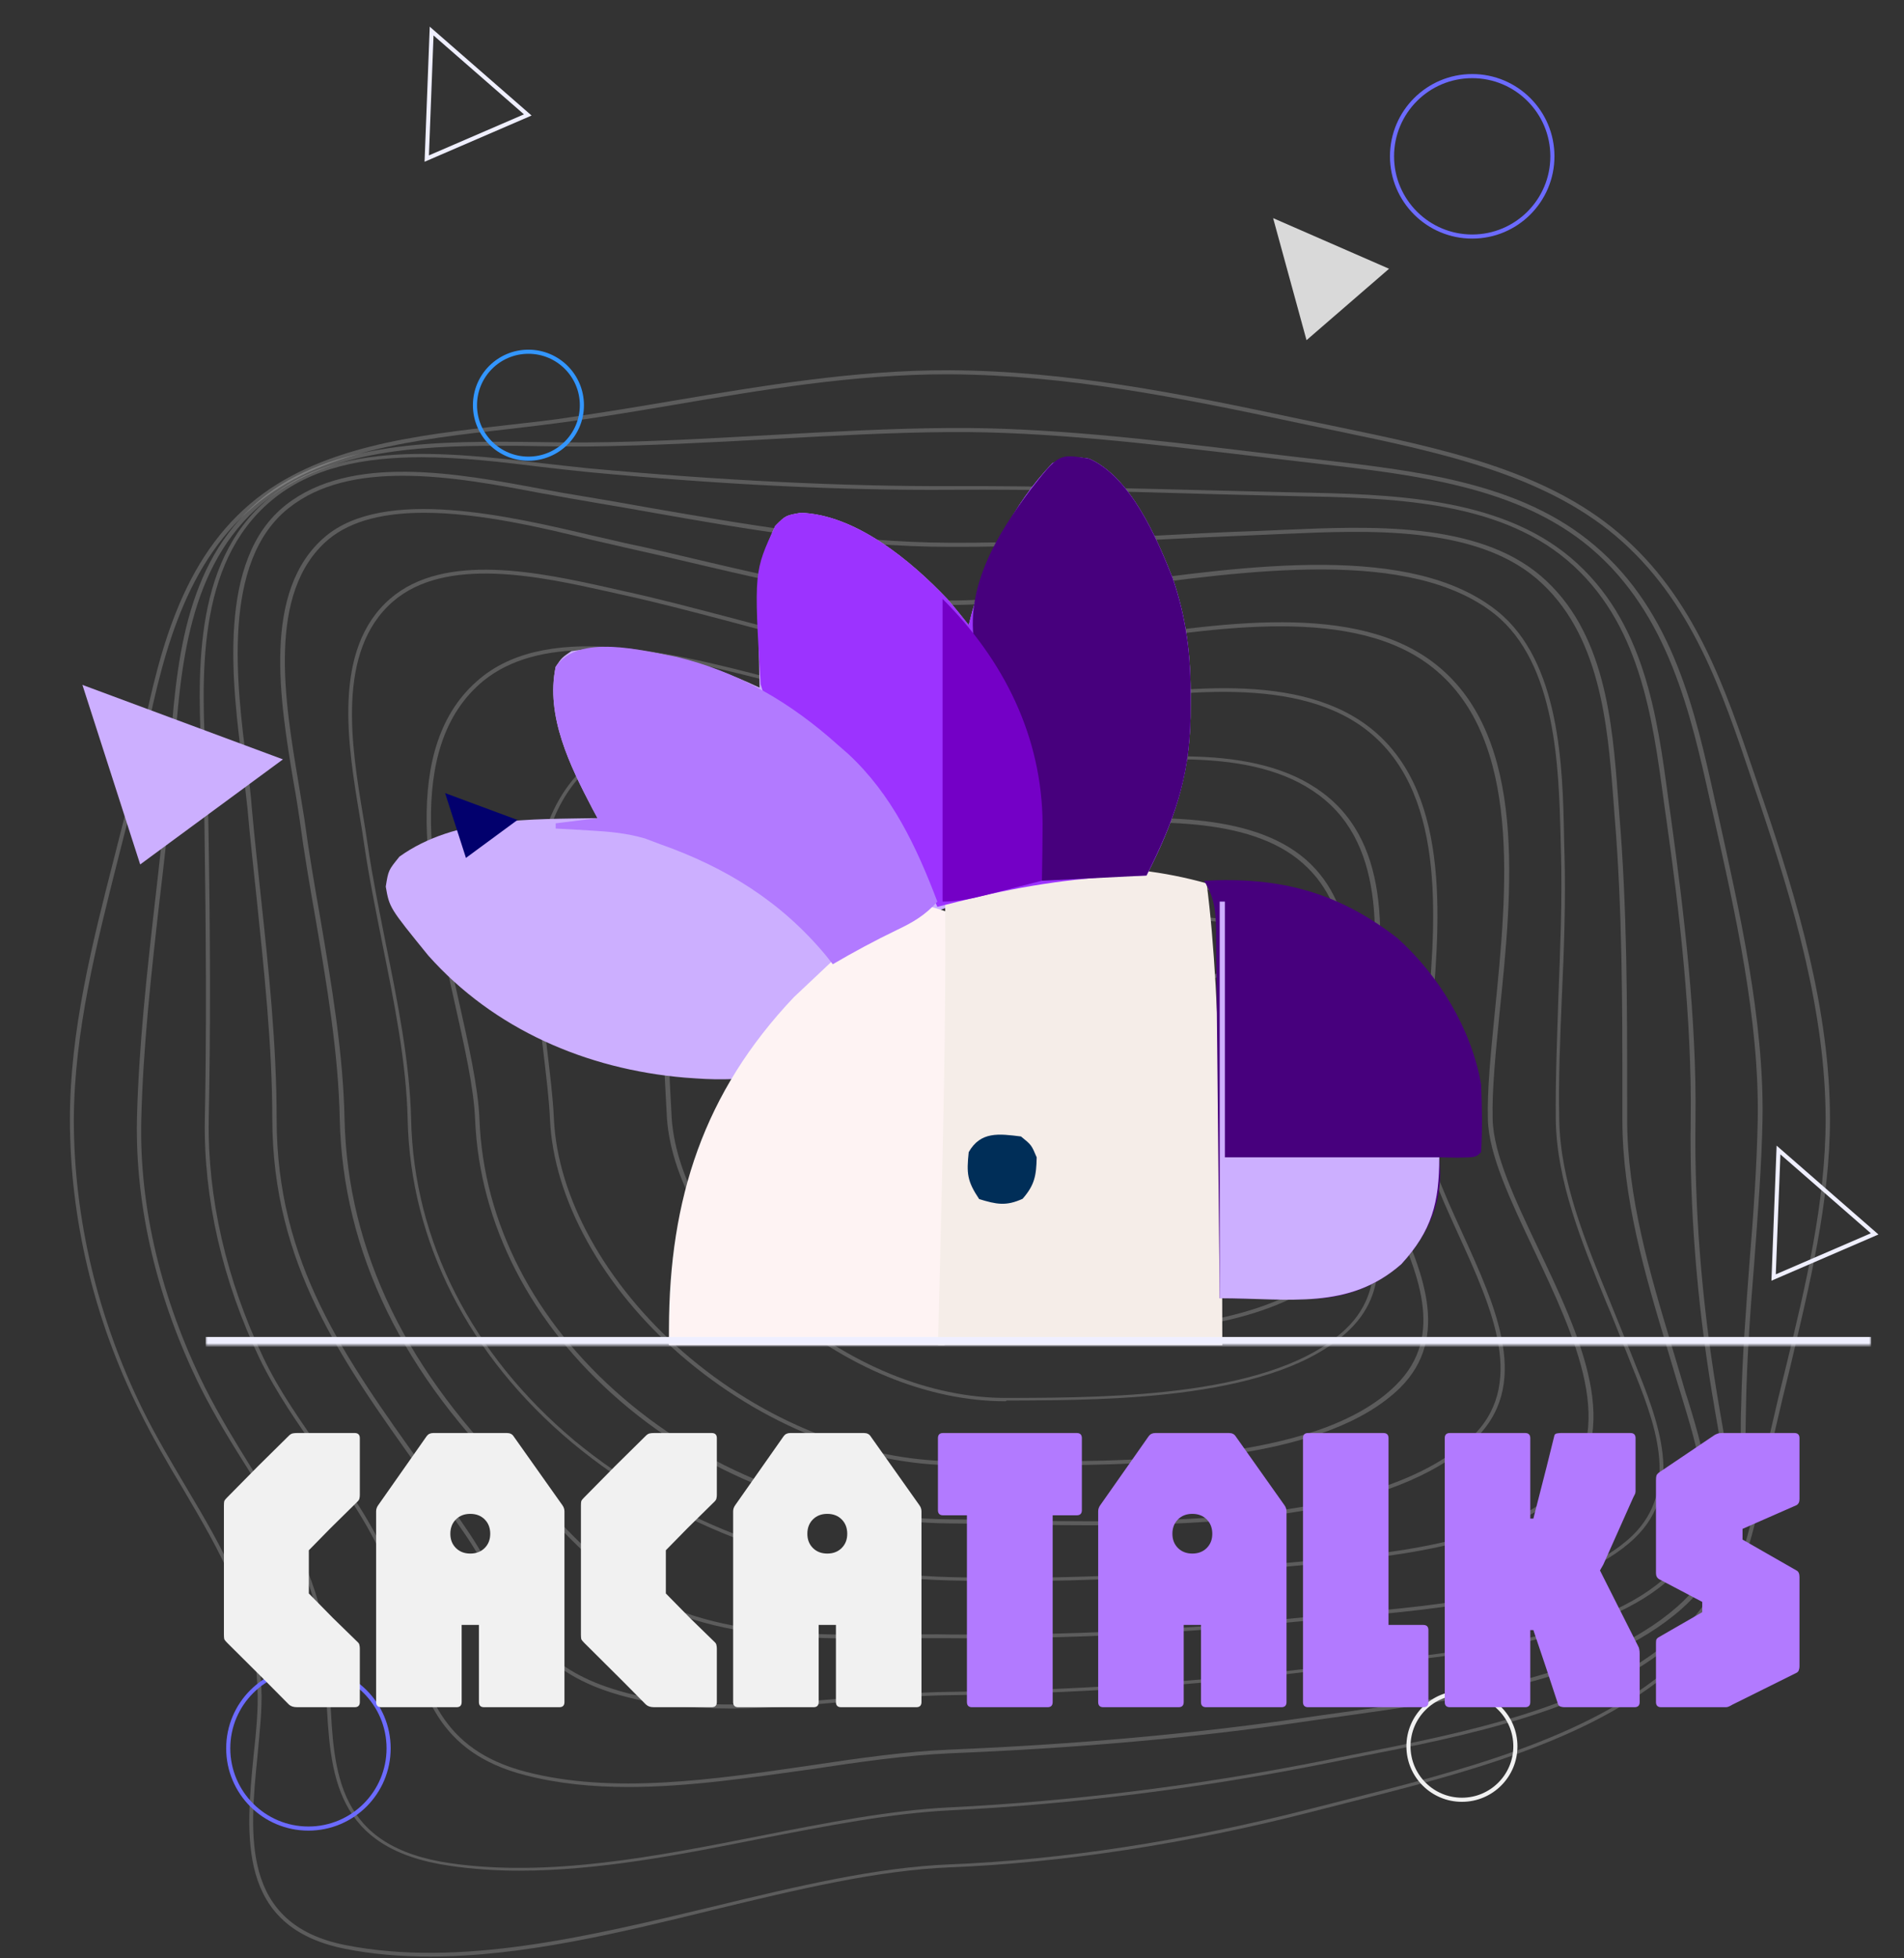 <svg width="463" height="476" viewBox="0 0 463 476" fill="none" xmlns="http://www.w3.org/2000/svg">
<rect x="0" y="0" width="463" height="476" fill="#333333" stroke="none"/>
<path d="M104.632 475.615C97.541 475.615 90.556 475.075 83.888 473.725C57.535 468.505 59.758 446.278 61.663 426.749C62.298 420.99 62.827 415.5 62.615 410.641C61.98 391.473 53.407 377.074 44.411 361.776C40.813 355.836 37.215 349.627 33.934 342.967C22.821 320.65 17 296.172 17 272.054C17 250.726 22.398 229.398 27.689 208.79C28.642 205.011 29.595 201.321 30.547 197.541C31.711 192.862 32.664 188.002 33.722 182.783C38.061 161.635 42.93 137.607 60.922 122.398C77.326 108.54 100.822 105.84 123.471 103.32C128.974 102.69 134.16 102.15 139.24 101.34C147.284 100.171 155.433 98.821 163.371 97.471C185.385 93.781 208.245 89.912 231 90.001C259.364 90.181 286.352 95.491 316.198 101.88C319.161 102.51 322.23 103.14 325.3 103.77C349.959 108.9 375.466 114.119 393.564 129.508C412.191 145.256 419.599 167.484 426.902 188.992C427.537 190.792 428.066 192.592 428.701 194.302C437.168 219.139 445 245.777 445 271.964C445 292.122 440.026 312.46 435.369 332.168C434.099 337.298 432.829 342.517 431.665 347.647C430.924 350.797 430.289 353.946 429.654 357.006C426.161 374.284 422.563 392.193 406.899 405.691C386.473 423.42 354.934 431.339 327.099 438.358C324.241 439.078 321.384 439.798 318.632 440.518C288.786 448.167 258.411 452.847 231 453.927C213.431 454.647 194.169 459.236 173.743 464.186C150.671 469.855 126.963 475.615 104.632 475.615ZM230.047 90.991C207.716 90.991 185.279 94.771 163.583 98.461C155.645 99.811 147.496 101.16 139.346 102.33C134.266 103.05 129.08 103.68 123.577 104.31C101.139 106.83 77.856 109.44 61.663 123.118C43.882 138.147 39.014 161.995 34.675 183.053C33.616 188.182 32.664 193.132 31.5 197.811C30.547 201.591 29.595 205.281 28.642 209.06C23.456 229.578 18.058 250.816 17.953 272.144C17.953 296.172 23.773 320.47 34.675 342.607C37.956 349.267 41.66 355.386 45.152 361.326C54.254 376.624 62.827 391.113 63.568 410.551C63.779 415.5 63.144 420.99 62.615 426.839C60.71 446.008 58.488 467.786 83.994 472.825C111.723 478.315 143.05 470.755 173.425 463.466C193.852 458.516 213.114 453.927 230.894 453.207C258.306 452.127 288.469 447.447 318.315 439.798C321.066 439.078 323.924 438.358 326.781 437.638C354.51 430.619 385.944 422.7 406.158 405.241C421.504 391.923 424.997 375.004 428.595 357.006C429.23 353.946 429.865 350.707 430.606 347.647C431.771 342.517 433.041 337.208 434.311 332.168C439.073 312.55 443.942 292.212 443.942 272.144C443.942 246.137 436.11 219.589 427.749 194.752C427.114 192.952 426.585 191.242 425.95 189.442C418.753 168.024 411.344 145.886 392.929 130.318C374.937 115.109 349.642 109.89 325.088 104.76C322.019 104.13 318.95 103.5 315.986 102.87C286.14 96.481 259.258 91.171 231 90.991C230.682 90.991 230.365 90.991 230.047 90.991Z" fill="white" fill-opacity="0.2"/>
<path d="M126.328 454.737C120.613 454.737 115.004 454.377 109.5 453.567C81.136 449.517 80.29 431.339 79.337 412.081C79.126 407.491 78.914 402.722 78.279 398.222C76.056 382.384 68.436 370.055 60.287 357.096C56.371 350.887 52.349 344.407 48.857 337.478C38.167 315.97 32.875 293.382 33.299 272.054C33.722 254.596 35.733 236.328 37.744 218.689C38.696 210.68 39.543 202.401 40.39 194.302C40.707 190.972 40.919 187.552 41.236 183.863C42.824 161.995 44.623 137.157 63.039 121.679C80.607 106.92 107.172 107.19 130.668 107.46C134.795 107.55 138.711 107.55 142.627 107.55C157.444 107.46 172.79 106.56 187.501 105.75C202.001 104.94 216.924 104.13 231 104.04C254.496 103.86 279.79 106.83 304.344 109.8C308.154 110.25 311.964 110.7 315.774 111.15C317.362 111.33 318.844 111.509 320.431 111.689C344.668 114.479 369.751 117.269 387.743 132.567C406.899 148.766 412.297 173.154 417.059 194.752L417.8 197.991C422.986 221.389 429.019 248.026 428.595 272.144C428.384 283.483 427.431 295.362 426.585 306.971C425.632 318.49 424.785 330.369 424.574 341.888C424.574 344.047 424.468 346.207 424.468 348.367C424.362 366.905 424.256 384.363 407.957 398.492C388.06 415.77 356.839 421.89 329.216 427.289C326.993 427.739 324.771 428.189 322.548 428.639C292.385 434.669 260.74 438.628 231.106 440.068C216.501 440.788 201.048 443.848 184.75 446.997C165.382 450.867 145.485 454.737 126.328 454.737ZM121.248 108.36C100.504 108.36 78.702 109.8 63.779 122.398C45.681 137.697 43.882 162.265 42.295 184.043C42.083 187.642 41.766 191.152 41.448 194.482C40.707 202.581 39.755 210.86 38.802 218.869C36.791 236.508 34.78 254.686 34.357 272.144C33.828 293.382 39.225 315.88 49.809 337.208C53.302 344.137 57.218 350.527 61.133 356.826C69.283 369.875 77.009 382.294 79.231 398.312C79.867 402.902 80.078 407.581 80.29 412.261C81.136 431.159 81.983 448.977 109.606 452.937C133.525 456.357 159.349 451.317 184.432 446.368C200.837 443.128 216.289 440.068 230.894 439.348C260.528 437.908 292.067 433.949 322.23 427.919C324.453 427.469 326.57 427.019 328.898 426.569C356.31 421.17 387.425 415.051 407.111 397.952C423.092 384.093 423.198 366.725 423.304 348.457C423.304 346.297 423.304 344.137 423.409 341.888C423.621 330.369 424.574 318.4 425.42 306.971C426.373 295.452 427.22 283.483 427.431 272.144C427.855 248.026 421.928 221.569 416.636 198.171L415.895 194.932C411.133 173.514 405.735 149.306 386.896 133.287C369.116 118.259 344.244 115.469 320.22 112.679C318.632 112.499 317.044 112.319 315.563 112.139C311.753 111.689 307.943 111.24 304.133 110.79C279.684 107.91 254.39 104.85 231 105.03C216.924 105.12 202.001 105.93 187.607 106.74C172.79 107.55 157.55 108.36 142.627 108.54C138.711 108.54 134.795 108.54 130.668 108.45C127.493 108.36 124.423 108.36 121.248 108.36Z" fill="white" fill-opacity="0.2"/>
<path d="M152.787 434.399C144.109 434.399 135.642 433.589 127.704 431.519C106.325 426.029 102.621 411.361 98.599 395.972C97.647 392.463 96.8 388.773 95.636 385.173C91.932 373.744 84.735 363.575 77.856 353.766C72.564 346.297 67.166 338.558 63.144 330.279C54.042 311.29 49.492 291.222 49.809 272.234C50.232 251.536 50.127 228.408 49.703 199.341C49.597 195.561 49.386 191.422 49.174 187.102C48.01 164.694 46.528 136.887 65.261 121.229C82.301 106.92 108.548 109.89 131.726 112.589C135.748 113.039 139.558 113.489 143.156 113.849C175.542 116.819 205.176 118.259 231.106 118.169C252.167 118.079 274.604 118.709 296.407 119.249C300.111 119.339 303.709 119.429 307.308 119.519C309.848 119.609 312.388 119.609 314.928 119.699C338 120.149 364.247 120.689 381.922 135.537C399.914 150.746 402.983 173.964 405.735 194.572C405.947 196.101 406.158 197.631 406.37 199.071C409.439 221.389 412.614 247.577 412.297 272.144C411.979 293.202 413.778 315.97 417.377 337.928C417.694 339.818 418.012 341.708 418.329 343.597C421.293 360.246 424.362 377.524 408.804 391.203C389.119 408.481 354.722 413.251 326.993 417.12C323.501 417.57 320.114 418.11 316.833 418.56C290.691 422.43 261.904 424.95 231 426.209C220.522 426.659 209.198 428.279 197.238 430.079C182.421 432.149 167.287 434.399 152.787 434.399ZM102.515 111.15C88.757 111.15 75.739 113.489 65.896 121.769C47.587 137.157 48.962 164.784 50.127 187.012C50.338 191.332 50.55 195.471 50.656 199.251C51.185 228.228 51.185 251.446 50.762 272.144C50.444 291.042 54.995 311.02 63.991 329.919C67.907 338.198 73.41 345.847 78.596 353.316C85.582 363.215 92.778 373.384 96.483 384.903C97.647 388.503 98.599 392.193 99.552 395.792C103.468 411.001 107.066 425.31 127.916 430.709C149.083 436.198 173.425 432.599 196.921 429.179C208.88 427.379 220.311 425.759 230.894 425.31C261.692 424.05 290.48 421.44 316.515 417.66C319.796 417.21 323.183 416.67 326.676 416.22C354.193 412.441 388.378 407.671 407.852 390.573C423.092 377.164 420.234 360.966 417.165 343.687C416.848 341.798 416.53 339.908 416.213 338.018C412.614 316.06 410.815 293.202 411.133 272.144C411.45 247.667 408.381 221.479 405.206 199.161C404.994 197.631 404.782 196.191 404.571 194.662C401.819 174.234 398.75 151.106 381.075 136.167C363.718 121.499 337.788 121.049 314.822 120.599C312.282 120.509 309.636 120.509 307.096 120.419C303.498 120.329 299.793 120.239 296.195 120.149C274.393 119.519 251.955 118.889 231 119.069C204.964 119.249 175.33 117.809 142.945 114.749C139.24 114.389 135.536 113.939 131.514 113.489C122.095 112.319 112.146 111.15 102.515 111.15Z" fill="white" fill-opacity="0.2"/>
<path d="M177.87 415.321C167.075 415.321 156.597 414.241 147.072 410.911C131.197 405.331 125.588 395.072 119.767 384.273C117.65 380.314 115.427 376.264 112.57 372.215C108.971 366.995 105.373 361.956 101.986 357.186C82.83 330.369 66.32 307.241 66.214 272.054C66.214 254.146 64.203 235.878 62.404 218.329C61.663 211.22 60.816 203.841 60.181 196.551C59.864 193.582 59.44 190.072 59.017 186.292C56.477 166.314 52.561 136.077 69.495 122.758C85.37 110.25 111.194 115.019 131.832 118.889C135.113 119.519 138.182 120.059 141.04 120.509C146.543 121.409 152.152 122.398 157.656 123.388C181.575 127.528 206.34 131.848 230.894 131.938C246.981 132.028 263.28 131.128 279.049 130.318C287.94 129.868 297.147 129.328 306.249 129.058C308.26 128.968 310.271 128.878 312.494 128.788C333.237 127.888 359.167 126.808 374.619 139.947C390.389 153.355 392.082 175.763 393.458 193.762C393.564 195.201 393.67 196.641 393.775 197.991C395.68 220.849 395.68 244.247 395.68 266.745V272.054C395.68 290.952 401.184 309.491 406.582 327.399C407.428 330.279 408.275 333.068 409.122 335.948C409.545 337.478 409.968 338.918 410.497 340.448C415.048 355.296 419.705 370.685 406.687 383.194C390.6 398.672 355.992 402.272 330.697 404.972C326.887 405.421 323.183 405.781 319.902 406.141C290.48 409.741 260.634 411.721 230.894 412.081C223.38 412.171 215.442 412.801 206.975 413.521C197.344 414.421 187.501 415.321 177.87 415.321ZM97.964 115.649C87.487 115.649 77.75 117.539 70.235 123.478C53.725 136.527 57.535 166.404 60.075 186.202C60.604 189.892 61.028 193.492 61.239 196.461C61.874 203.661 62.721 211.04 63.462 218.239C65.367 235.878 67.272 254.146 67.272 272.054C67.272 306.971 83.782 329.919 102.833 356.556C106.325 361.416 109.924 366.455 113.416 371.675C116.274 375.814 118.497 379.864 120.613 383.824C126.646 394.982 131.832 404.612 147.39 410.011C165.064 416.22 186.337 414.421 206.869 412.711C215.336 411.991 223.38 411.361 230.894 411.271C260.528 410.911 290.374 408.931 319.69 405.421C322.971 405.061 326.676 404.612 330.486 404.252C355.569 401.552 389.965 397.952 405.735 382.744C418.435 370.595 413.778 355.476 409.333 340.808C408.91 339.278 408.381 337.748 407.957 336.308C407.111 333.428 406.264 330.549 405.417 327.759C400.02 309.851 394.516 291.222 394.516 272.234V266.925C394.516 244.337 394.516 221.029 392.611 198.171C392.505 196.821 392.4 195.381 392.294 193.942C390.918 176.123 389.119 153.895 373.667 140.667C358.532 127.798 332.92 128.878 312.388 129.778C310.271 129.868 308.154 129.958 306.143 130.048C297.042 130.408 287.834 130.858 278.944 131.308C263.174 132.118 246.77 133.017 230.788 132.927C206.129 132.927 181.257 128.608 157.338 124.378C151.941 123.388 146.226 122.488 140.722 121.499C137.864 121.049 134.795 120.419 131.514 119.879C121.142 117.899 109.183 115.649 97.964 115.649Z" fill="white" fill-opacity="0.2"/>
<path d="M209.833 398.312C194.592 398.312 179.246 397.592 165.805 392.733C151.941 387.783 142.627 378.154 133.631 368.885C131.197 366.365 128.657 363.755 126.011 361.236C97.964 334.328 83.359 304.361 82.618 272.054C82.301 255.946 79.443 239.207 76.691 223.099C75.316 215.27 73.94 207.26 72.881 199.341C72.458 196.641 72.035 193.582 71.4 190.252C68.119 170.544 63.568 143.636 79.02 130.498C93.413 118.259 124 125.458 144.215 130.228C147.072 130.858 149.718 131.488 152.046 132.028C158.185 133.287 164.429 134.817 170.568 136.257C190.571 140.937 211.209 145.796 230.894 145.976C241.16 146.066 254.813 144.176 269.207 142.197C303.921 137.337 343.292 131.938 364.036 148.496C379.382 160.735 380.017 186.382 380.334 203.391C380.334 204.831 380.44 206.18 380.44 207.53C380.758 219.049 380.334 230.838 379.805 242.267C379.382 252.166 378.958 262.425 379.17 272.144C379.382 286.993 385.52 301.841 391.447 316.24C392.823 319.66 394.305 323.259 395.681 326.679C396.316 328.209 396.951 329.829 397.586 331.449C403.089 345.037 409.968 362.046 397.48 373.924C382.451 388.233 350.277 391.113 326.781 393.183C323.183 393.543 319.69 393.813 316.621 394.083C287.305 397.052 258.517 398.492 230.894 398.222C226.978 398.222 223.062 398.222 218.829 398.222C215.971 398.312 212.902 398.312 209.833 398.312ZM103.15 124.648C93.943 124.648 85.582 126.358 79.867 131.128C64.732 143.906 69.283 170.634 72.564 190.162C73.093 193.402 73.622 196.551 74.046 199.251C75.104 207.17 76.48 215.18 77.856 223.009C80.607 239.207 83.465 255.946 83.782 272.054C84.523 304.091 99.023 333.968 126.858 360.696C129.503 363.215 132.044 365.825 134.478 368.345C143.791 377.974 152.576 386.973 166.229 391.923C182.21 397.682 200.943 397.502 218.935 397.322C223.168 397.322 227.084 397.232 231 397.322C258.517 397.592 287.305 396.242 316.621 393.183C319.796 392.823 323.183 392.553 326.781 392.283C350.065 390.213 382.028 387.423 396.845 373.385C408.91 361.866 402.137 345.127 396.739 331.808C396.104 330.189 395.469 328.569 394.834 327.039C393.458 323.619 392.082 320.02 390.6 316.6C384.674 302.111 378.535 287.173 378.323 272.234C378.218 262.515 378.641 252.256 378.958 242.357C379.382 230.928 379.911 219.139 379.594 207.71C379.594 206.36 379.488 205.011 379.488 203.571C379.064 186.742 378.429 161.275 363.506 149.306C343.186 133.107 304.027 138.507 269.524 143.276C255.131 145.256 241.372 147.146 231 147.056C211.209 146.876 190.465 142.017 170.462 137.337C164.429 135.897 158.079 134.457 152.046 133.107C149.718 132.567 147.072 131.938 144.215 131.308C132.149 128.338 116.697 124.648 103.15 124.648Z" fill="white" fill-opacity="0.2"/>
<path d="M244.653 384.363C239.996 384.363 235.445 384.273 231 384.183C196.603 383.374 164.006 371.405 139.134 350.707C113.946 329.649 99.764 301.751 99.129 272.054C98.811 258.195 95.848 243.617 92.99 229.488C91.403 221.479 89.709 213.2 88.545 205.191C88.228 203.121 87.91 200.871 87.487 198.531C84.629 181.343 80.607 157.855 94.895 145.526C108.125 134.097 131.303 139.137 148.236 142.916C149.506 143.186 150.671 143.456 151.835 143.726C160.09 145.526 168.557 147.776 176.812 149.936C194.804 154.705 213.537 159.655 231 159.925C240.737 160.105 253.225 158.125 266.455 156.055C296.301 151.376 330.062 146.066 349.43 161.725C371.444 179.453 367.74 216.349 364.671 246.047C363.718 255.766 362.766 265.035 362.977 272.144C363.189 280.603 368.481 291.762 374.09 303.551C384.144 324.609 395.469 348.547 379.593 362.945C365.094 376.084 337.047 378.604 316.515 380.494C314.187 380.674 311.964 380.944 309.848 381.124C287.305 383.284 265.397 384.363 244.653 384.363ZM231 383.374C255.66 384.004 282.119 382.924 309.742 380.224C311.859 380.044 314.081 379.774 316.409 379.594C336.73 377.794 364.565 375.274 378.747 362.316C394.093 348.367 382.874 324.699 373.032 303.911C367.422 292.032 362.025 280.783 361.813 272.144C361.601 264.945 362.554 255.676 363.506 245.957C366.47 216.529 370.174 179.813 348.584 162.445C329.639 147.146 296.089 152.366 266.561 157.045C253.331 159.115 240.843 161.095 230.894 160.915C213.325 160.645 194.592 155.695 176.495 150.836C168.239 148.676 159.772 146.426 151.517 144.626C150.353 144.356 149.083 144.086 147.919 143.816C131.303 140.127 108.442 135.087 95.53 146.246C81.666 158.305 85.476 181.523 88.333 198.531C88.757 200.871 89.074 203.121 89.392 205.191C90.556 213.2 92.249 221.479 93.837 229.488C96.694 243.617 99.658 258.195 99.975 272.144C100.61 301.571 114.686 329.199 139.664 350.167C164.535 370.685 196.921 382.474 231 383.374Z" fill="white" fill-opacity="0.2"/>
<path d="M264.973 370.775C257.036 370.775 249.415 370.595 242.536 370.505C238.408 370.415 234.598 370.325 231 370.325C201.154 370.055 172.684 359.436 150.776 340.538C129.08 321.819 116.591 297.522 115.533 272.144C115.216 264.315 112.887 254.146 110.453 243.257C104.315 215.72 96.588 181.523 116.803 164.874C134.16 150.566 165.699 159.025 193.534 166.494C207.716 170.274 221.157 173.874 230.894 173.874C231 173.874 231 173.874 231.106 173.874C239.361 173.874 249.415 172.434 260.105 170.904C286.564 167.124 316.515 162.895 334.084 177.653C353.134 193.672 350.171 225.169 347.843 250.456C347.102 258.375 346.361 265.845 346.467 271.964C346.573 279.973 350.912 289.513 355.569 299.682C363.93 318.04 372.608 337.028 358.215 350.257C338.952 368.075 298.947 370.775 264.973 370.775ZM143.05 158.035C133.102 158.035 124.212 160.105 117.544 165.504C97.753 181.793 105.373 215.72 111.511 243.077C113.946 253.966 116.274 264.225 116.591 272.054C117.544 297.252 129.927 321.279 151.517 339.818C173.319 358.536 201.578 369.065 231 369.335C234.598 369.335 238.408 369.425 242.536 369.515C278.944 370.235 333.978 371.225 357.474 349.717C371.444 336.938 362.871 318.13 354.616 300.042C349.959 289.782 345.514 280.153 345.408 271.964C345.303 265.755 346.043 258.285 346.784 250.366C349.113 225.259 352.076 194.032 333.343 178.283C316.198 163.884 286.458 168.024 260.316 171.714C249.521 173.244 239.361 174.683 231 174.683C221.051 174.683 207.61 171.084 193.322 167.214C176.6 162.895 158.502 158.035 143.05 158.035Z" fill="white" fill-opacity="0.2"/>
<path d="M252.802 356.196C249.204 356.196 245.711 356.196 242.324 356.196C238.938 356.196 235.657 356.196 232.799 356.196C232.693 356.196 232.693 356.196 232.588 356.196C209.621 356.196 185.173 346.387 165.488 329.379C146.437 312.82 134.584 291.402 133.737 272.054C133.525 267.195 132.784 261.255 132.044 254.956C128.974 230.298 125.27 199.701 144.215 184.763C159.772 172.524 184.009 178.103 205.388 183.143C215.548 185.482 225.179 187.732 232.905 187.822C239.784 187.912 248.145 187.012 257.036 186.022C280.637 183.503 307.308 180.533 323.183 193.942C339.27 207.53 336.095 232.548 333.555 252.706C332.708 259.815 331.861 266.565 331.967 271.964C332.179 278.354 335.46 285.823 339.058 293.832C345.62 308.411 353.029 324.879 340.434 337.388C322.865 354.576 283.283 356.196 252.802 356.196ZM234.175 355.206C236.715 355.206 239.467 355.206 242.324 355.206C273.334 355.386 320.325 355.746 339.482 336.668C351.653 324.609 344.668 309.041 337.894 294.012C334.296 286.003 330.909 278.444 330.697 271.874C330.591 266.475 331.438 259.725 332.285 252.526C334.825 232.548 337.894 207.71 322.23 194.482C306.673 181.343 280.214 184.223 256.93 186.742C248.04 187.732 239.679 188.632 232.693 188.542C224.862 188.452 215.125 186.202 204.964 183.773C183.903 178.913 159.984 173.334 144.85 185.212C126.328 199.791 130.033 230.208 132.996 254.686C133.737 260.985 134.478 266.925 134.689 271.874C135.536 291.042 147.284 312.19 166.123 328.659C185.596 345.577 209.727 355.206 232.482 355.206C232.588 355.206 232.588 355.206 232.693 355.206C233.223 355.206 233.752 355.206 234.175 355.206Z" fill="white" fill-opacity="0.2"/>
<path d="M244.441 340.628C225.602 340.628 205.282 332.258 188.56 317.59C172.579 303.461 162.63 285.823 162.101 270.344C161.995 268.545 161.889 266.475 161.783 264.405C160.831 245.417 159.349 216.799 176.6 203.301C189.83 192.952 209.304 195.741 226.449 198.171C233.011 199.071 239.255 199.971 244.759 200.061C249.31 200.151 254.707 199.881 260.528 199.521C279.896 198.441 304.027 197.181 317.574 208.97C330.909 220.669 329.321 240.737 328.051 256.846C327.628 261.795 327.311 266.385 327.416 270.254C327.522 274.844 329.216 280.153 330.909 285.823C334.719 298.422 339.164 312.64 328.157 323.259C310.694 340.178 270.477 340.358 246.346 340.448H244.759C244.653 340.628 244.547 340.628 244.441 340.628ZM202.742 196.821C193.322 196.821 184.432 198.531 177.447 204.021C160.513 217.249 161.995 245.597 162.948 264.405C163.053 266.565 163.159 268.545 163.265 270.434C163.794 285.733 173.637 303.101 189.512 317.05C206.023 331.629 226.237 339.908 244.864 339.818H246.452C270.371 339.728 310.271 339.548 327.416 322.899C338 312.64 333.767 298.602 329.956 286.273C328.157 280.513 326.57 275.114 326.358 270.434C326.252 266.565 326.57 261.885 326.993 256.936C328.263 241.007 329.851 221.209 316.727 209.78C303.603 198.261 279.684 199.521 260.528 200.601C254.813 200.871 249.31 201.231 244.759 201.141C239.255 201.051 233.011 200.151 226.343 199.161C218.723 197.991 210.574 196.821 202.742 196.821Z" fill="white" fill-opacity="0.2"/>
<path d="M265.714 324.249C265.291 324.249 264.762 324.249 264.338 324.249C248.357 324.159 231.741 317.68 218.723 306.611C205.811 295.542 198.297 281.503 198.085 268.005C197.873 250.636 198.826 231.108 212.585 219.679C223.909 210.32 240.737 210.95 255.554 211.49C258.623 211.58 261.481 211.67 264.232 211.76C286.67 211.85 302.862 216.529 313.869 225.979C324.665 235.248 330.062 249.016 330.486 268.095C330.591 270.794 330.803 273.584 331.121 276.644C332.179 287.803 333.343 300.491 323.289 309.581C309.001 322.179 281.695 324.249 265.714 324.249ZM264.444 323.349C280.002 323.439 308.154 321.729 322.654 308.771C332.391 300.041 331.226 287.533 330.274 276.554C329.956 273.584 329.745 270.704 329.639 268.005C328.898 230.478 308.154 212.84 264.444 212.57C261.692 212.57 258.729 212.48 255.66 212.3C241.054 211.76 224.438 211.22 213.431 220.219C199.884 231.378 199.038 250.726 199.249 267.915C199.461 281.143 206.869 295.002 219.57 305.891C232.376 316.87 248.675 323.259 264.444 323.349Z" fill="white" fill-opacity="0.2"/>
<path d="M286.987 307.421C274.287 307.421 262.01 303.011 252.485 295.002C242.959 286.903 237.456 276.014 237.456 265.125C237.456 251.536 241.795 240.917 250.368 233.628C258.941 226.339 271.323 222.739 287.305 222.739C317.785 222.829 336.942 239.027 337.047 265.035C337.153 277.724 332.708 288.433 324.03 295.812C315.351 303.281 302.651 307.331 287.199 307.331C287.199 307.421 287.093 307.421 286.987 307.421ZM286.987 223.639C271.429 223.639 259.364 227.238 251.109 234.258C242.748 241.367 238.514 251.716 238.514 265.125C238.514 275.834 243.912 286.543 253.225 294.372C262.539 302.291 274.604 306.611 287.199 306.521C302.333 306.431 314.716 302.561 323.289 295.182C331.65 287.983 336.095 277.544 335.989 265.035C335.777 239.567 317.15 223.639 287.305 223.549C287.199 223.639 287.093 223.639 286.987 223.639Z" fill="white" fill-opacity="0.2"/>
<path d="M309.107 290.772H309.001C300.534 290.772 291.961 287.443 285.4 281.773C279.049 276.284 275.557 269.174 275.663 262.425C275.98 247.307 291.221 234.258 309.001 234.078C316.939 233.988 324.876 236.958 331.438 242.537C338.318 248.296 342.339 255.766 342.339 262.515C342.339 269.264 338.318 276.734 331.544 282.403C325.088 287.713 317.15 290.772 309.107 290.772ZM309.001 289.872H309.107C316.833 289.872 324.559 286.993 330.803 281.683C337.259 276.194 341.281 268.814 341.281 262.425C341.281 256.036 337.259 248.656 330.697 243.167C324.347 237.767 316.621 234.888 309.001 234.978C291.75 235.158 276.933 247.756 276.721 262.425C276.615 268.994 280.002 275.834 286.14 281.143C292.491 286.633 300.852 289.782 309.001 289.872Z" fill="white" fill-opacity="0.2"/>
<path d="M325.088 274.754C320.431 274.754 316.198 273.314 313.023 270.524C309.848 267.825 308.154 264.045 308.154 260.265C308.26 253.516 315.563 245.867 325.088 245.867C328.792 245.867 333.132 247.666 336.624 250.636C340.011 253.606 342.022 257.206 342.022 260.355C341.916 267.285 333.237 274.754 325.088 274.754C325.194 274.754 325.194 274.754 325.088 274.754ZM325.3 246.857C316.304 246.857 309.53 254.056 309.318 260.355C309.213 263.955 310.906 267.375 313.869 269.984C316.833 272.504 320.855 273.854 325.194 273.944C332.814 273.944 340.963 266.925 341.069 260.445C341.069 257.566 339.164 254.146 335.989 251.356C332.814 248.476 328.792 246.857 325.3 246.857Z" fill="white" fill-opacity="0.2"/>
<g clip-path="url(#clip0_20_184)">
<mask id="path-14-inside-1_20_184" fill="white">
<path d="M50 91H455V327H50V91Z"/>
</mask>
<path d="M264.811 111.494C274.951 115.929 281.306 130.821 285.149 140.514C288.556 150.462 289.619 159.688 289.519 170.169C289.511 171.561 289.504 172.953 289.495 174.386C289.213 188.997 285.401 199.911 278.792 212.828C277.405 212.861 276.019 212.894 274.59 212.927C243.053 213.984 213.472 222.211 191.066 245.813C188.236 249.408 185.565 253.062 182.966 256.825C180.895 259.769 180.895 259.769 178.352 262.306C175.223 262.421 172.323 262.37 169.214 262.147C168.306 262.083 167.398 262.019 166.463 261.952C142.654 259.915 120.126 250.26 104.12 232.25C94.699 220.655 94.699 220.655 93.805 215.524C94.44 211.559 94.44 211.559 97.142 208.229C110.747 198.487 129.331 199.193 145.296 198.873C144.881 198.104 144.467 197.336 144.039 196.544C138.647 186.226 132.617 174.077 135.125 162.082C136.6 159.886 136.6 159.886 138.939 158.276C154.748 155.899 170.552 160.519 184.709 167.156C184.689 166.371 184.669 165.585 184.648 164.775C184.568 161.155 184.519 157.535 184.471 153.915C184.439 152.679 184.407 151.444 184.374 150.171C184.293 142.163 185.007 135.125 188.523 127.828C191.066 125.291 191.066 125.291 194.721 124.656C208.125 125.101 221.627 136.391 230.419 145.673C232.188 147.715 233.886 149.817 235.564 151.932C235.828 150.918 236.092 149.905 236.364 148.86C240.192 135.244 246.095 122.954 255.907 112.604C259.01 111.056 261.402 110.928 264.811 111.494Z" fill="#CCAFFF"/>
<path d="M230.479 221.709C230.059 279.484 229.64 337.258 229.208 396.784C209.069 396.784 188.93 396.784 168.181 396.784C163.095 391.709 163.095 391.709 162.467 387.935C162.47 386.463 162.474 384.992 162.478 383.476C162.47 381.802 162.462 380.129 162.454 378.404C162.471 376.577 162.49 374.75 162.509 372.922C162.512 371.035 162.513 369.147 162.513 367.26C162.517 363.298 162.538 359.336 162.572 355.374C162.615 350.341 162.625 345.309 162.623 340.276C162.624 336.372 162.638 332.467 162.656 328.563C162.664 326.711 162.669 324.858 162.671 323.006C162.739 291.46 171.095 265.564 193.052 242.399C218.989 217.887 218.989 217.887 230.479 221.709Z" fill="#FEF3F3"/>
<path d="M229.843 219.806C230.263 277.581 226.868 337.258 227.301 396.784C247.439 396.784 275.842 396.784 296.591 396.784C297.227 393.612 296.598 395.484 297.227 391.709C297.223 390.238 297.231 389.419 297.227 387.903C297.235 386.23 297.219 385.187 297.227 383.463C297.209 381.636 297.246 379.581 297.227 377.754C297.224 375.867 297.226 372.664 297.227 370.776C297.223 366.814 297.261 365.223 297.227 361.261C297.184 356.229 297.225 352.339 297.227 347.306C297.226 343.402 297.245 339.793 297.227 335.888C297.219 334.036 297.229 326.957 297.227 325.105C297.159 293.559 297.227 243.276 293.413 214.731C273.071 209.022 248.914 209.068 229.843 219.806Z" fill="#F5EDE8"/>
<path d="M264.811 111.494C274.951 115.929 281.306 130.821 285.149 140.514C288.556 150.462 289.619 159.688 289.519 170.169C289.511 171.561 289.503 172.953 289.495 174.386C289.213 188.997 285.401 199.911 278.792 212.828C277.405 212.861 276.019 212.894 274.59 212.927C260.226 213.415 246.935 215.649 233.022 219.171C231.327 219.595 229.631 220.018 227.936 220.44C227.412 219.228 226.887 218.016 226.347 216.768C217.874 197.656 207.534 182.253 188.851 172.067C185.98 169.694 185.98 169.694 184.957 166.314C183.351 138.943 183.351 138.943 188.523 127.828C191.066 125.291 191.066 125.291 194.721 124.656C208.124 125.101 221.627 136.391 230.419 145.673C232.188 147.715 233.886 149.817 235.564 151.932C235.828 150.918 236.092 149.905 236.364 148.86C240.192 135.244 246.095 122.954 255.907 112.604C259.01 111.056 261.402 110.928 264.811 111.494Z" fill="#9C33FF"/>
<path d="M292.777 214.097C311.073 213.125 325.219 216.739 339.818 228.052C349.929 237.145 357.793 250.107 360.161 263.575C360.404 269.083 360.504 274.562 360.161 280.067C358.889 281.336 358.889 281.336 354.36 281.415C352.918 281.389 351.476 281.363 349.99 281.336C350.108 283.22 350.108 283.22 350.228 285.142C350.175 293.906 346.628 300.895 340.772 307.294C334.369 312.913 326.515 315.762 318.071 315.714C316.821 315.709 315.571 315.705 314.284 315.701C312.982 315.69 311.68 315.68 310.338 315.669C309.021 315.663 307.704 315.657 306.348 315.652C303.095 315.637 299.843 315.616 296.591 315.59C296.581 314.393 296.571 313.196 296.56 311.963C296.462 300.688 296.35 289.413 296.226 278.138C296.162 272.342 296.103 266.545 296.055 260.749C296.008 255.155 295.949 249.561 295.882 243.968C295.858 241.833 295.839 239.699 295.824 237.564C295.803 234.575 295.766 231.587 295.725 228.598C295.722 227.715 295.72 226.832 295.717 225.922C295.638 221.354 295.266 217.988 292.777 214.097Z" fill="#47007D"/>
<path d="M164.287 159.624C179.477 163.232 192.254 170.749 203.78 181.112C204.586 181.813 205.392 182.515 206.223 183.238C216.868 193.084 222.867 205.815 227.936 219.171C224.989 222.466 222.067 224.187 218.083 226.07C212.749 228.645 207.618 231.403 202.508 234.395C201.695 233.358 201.695 233.358 200.864 232.299C189.973 219.191 176.547 210.853 160.552 205.216C159.341 204.76 158.13 204.304 156.882 203.834C152.376 202.519 148.231 202.15 143.548 201.886C141.964 201.791 140.381 201.696 138.75 201.599C137.554 201.536 136.357 201.474 135.125 201.41C135.125 200.992 135.125 200.573 135.125 200.142C138.481 199.723 141.838 199.304 145.296 198.873C144.881 198.104 144.466 197.336 144.039 196.544C138.647 186.226 132.617 174.077 135.125 162.082C140.594 153.942 156.107 158.14 164.287 159.624Z" fill="#B27AFF"/>
<path d="M264.811 111.494C274.951 115.929 281.306 130.821 285.149 140.514C288.556 150.462 289.619 159.688 289.519 170.169C289.511 171.561 289.503 172.953 289.495 174.386C289.207 189.32 285.527 199.387 278.792 212.828C266.205 213.456 266.205 213.456 253.364 214.097C253.233 210.643 253.102 207.189 252.967 203.63C252.121 187.637 248.852 167.728 236.836 155.738C234.978 142.23 242.608 129.647 250.503 119.185C257.442 110.271 257.442 110.271 264.811 111.494Z" fill="#47007D"/>
<path d="M296.591 219.171C297.011 219.171 297.43 219.171 297.863 219.171C297.863 239.686 297.863 260.2 297.863 281.336C315.064 281.336 332.266 281.336 349.99 281.336C349.99 292.312 348.222 299.154 340.772 307.294C327.941 318.554 313.594 315.59 296.591 315.59C296.591 283.772 296.591 251.954 296.591 219.171Z" fill="#CCAFFF"/>
<path d="M229.208 145.589C244.121 160.47 253.39 179.108 253.529 200.201C253.52 204.834 253.454 209.464 253.364 214.097C250.054 214.948 246.743 215.793 243.431 216.634C242.024 216.997 242.024 216.997 240.588 217.368C236.702 218.35 233.233 219.171 229.208 219.171C229.208 194.889 229.208 170.607 229.208 145.589Z" fill="#7400C6"/>
<path d="M248.278 276.261C250.821 278.323 250.821 278.323 252.093 281.336C252.002 285.751 251.602 288.053 248.676 291.406C244.639 293.256 242.304 292.76 238.107 291.485C235.167 287.084 235.024 285.241 235.564 280.067C238.458 274.971 242.929 275.594 248.278 276.261Z" fill="#002E58"/>
</g>
<path d="M455 327V325H50V327V329H455V327Z" fill="#EFEFFF" mask="url(#path-14-inside-1_20_184)"/>
<path d="M108.234 192.788L125.835 199.324L113.305 208.544L108.234 192.788Z" fill="#02006D"/>
<path d="M20.041 166.488L68.802 184.593L34.09 210.136L20.041 166.488Z" fill="#CCAFFF"/>
<path d="M309.587 53.024L337.78 65.331L317.71 82.694L309.587 53.024Z" fill="#D9D9D9"/>
<path d="M128.34 27.941L103.771 38.549L104.963 7.552L128.34 27.941Z" stroke="#EFEFFF"/>
<path d="M455.863 299.941L431.294 310.549L432.485 279.552L455.863 299.941Z" stroke="#EFEFFF"/>
<circle cx="75" cy="425" r="19.5" stroke="#6C6BFF"/>
<circle cx="358" cy="38" r="19.5" stroke="#6C6BFF"/>
<circle cx="128.5" cy="98.5" r="13" stroke="#3396FF"/>
<circle cx="355.5" cy="424.5" r="13" stroke="#F1F1F1"/>
<path d="M72.25 415C71.384 415 70.717 414.783 70.25 414.35L64.7 408.75L55.25 399.35C54.884 398.983 54.65 398.7 54.55 398.5C54.484 398.267 54.45 397.883 54.45 397.35V366C54.45 365.433 54.484 365.05 54.55 364.85C54.65 364.65 54.884 364.367 55.25 364L62.75 356.4L70.25 349C70.55 348.7 70.85 348.517 71.15 348.45C71.45 348.383 71.817 348.35 72.25 348.35H86.25C87.084 348.35 87.5 348.767 87.5 349.6V363.4C87.5 363.7 87.467 363.983 87.4 364.25C87.367 364.483 87.217 364.733 86.95 365L80.35 371.5L75.1 376.85V387.35L81 393.35L86.95 399.15C87.217 399.383 87.367 399.633 87.4 399.9C87.467 400.167 87.5 400.45 87.5 400.75V413.75C87.5 414.583 87.084 415 86.25 415H72.25ZM92.711 415C91.878 415 91.461 414.583 91.461 413.75V367.4C91.461 366.867 91.628 366.367 91.961 365.9L103.761 349.1C104.128 348.6 104.661 348.35 105.361 348.35H123.261C123.995 348.35 124.528 348.6 124.861 349.1L136.761 365.9C137.095 366.367 137.261 366.867 137.261 367.4V413.75C137.261 414.583 136.845 415 136.011 415H117.711C116.878 415 116.461 414.583 116.461 413.75V395H112.261V413.75C112.261 414.583 111.845 415 111.011 415H92.711ZM114.361 377.65C115.795 377.65 116.961 377.2 117.861 376.3C118.761 375.4 119.211 374.25 119.211 372.85C119.211 371.417 118.761 370.25 117.861 369.35C116.961 368.45 115.795 368 114.361 368C112.928 368 111.761 368.45 110.861 369.35C109.961 370.25 109.511 371.417 109.511 372.85C109.511 374.25 109.961 375.4 110.861 376.3C111.761 377.2 112.928 377.65 114.361 377.65ZM159.065 415C158.199 415 157.532 414.783 157.065 414.35L151.515 408.75L142.065 399.35C141.699 398.983 141.465 398.7 141.365 398.5C141.299 398.267 141.265 397.883 141.265 397.35V366C141.265 365.433 141.299 365.05 141.365 364.85C141.465 364.65 141.699 364.367 142.065 364L149.565 356.4L157.065 349C157.365 348.7 157.665 348.517 157.965 348.45C158.265 348.383 158.632 348.35 159.065 348.35H173.065C173.899 348.35 174.315 348.767 174.315 349.6V363.4C174.315 363.7 174.282 363.983 174.215 364.25C174.182 364.483 174.032 364.733 173.765 365L167.165 371.5L161.915 376.85V387.35L167.815 393.35L173.765 399.15C174.032 399.383 174.182 399.633 174.215 399.9C174.282 400.167 174.315 400.45 174.315 400.75V413.75C174.315 414.583 173.899 415 173.065 415H159.065ZM179.526 415C178.693 415 178.276 414.583 178.276 413.75V367.4C178.276 366.867 178.443 366.367 178.776 365.9L190.576 349.1C190.943 348.6 191.476 348.35 192.176 348.35H210.076C210.81 348.35 211.343 348.6 211.676 349.1L223.576 365.9C223.91 366.367 224.076 366.867 224.076 367.4V413.75C224.076 414.583 223.66 415 222.826 415H204.526C203.693 415 203.276 414.583 203.276 413.75V395H199.076V413.75C199.076 414.583 198.66 415 197.826 415H179.526ZM201.176 377.65C202.61 377.65 203.776 377.2 204.676 376.3C205.576 375.4 206.026 374.25 206.026 372.85C206.026 371.417 205.576 370.25 204.676 369.35C203.776 368.45 202.61 368 201.176 368C199.743 368 198.576 368.45 197.676 369.35C196.776 370.25 196.326 371.417 196.326 372.85C196.326 374.25 196.776 375.4 197.676 376.3C198.576 377.2 199.743 377.65 201.176 377.65Z" fill="#F1F1F1"/>
<path d="M236.38 415C235.547 415 235.13 414.583 235.13 413.75V368.35H229.33C228.497 368.35 228.08 367.933 228.08 367.1V349.6C228.08 348.767 228.497 348.35 229.33 348.35H261.83C262.664 348.35 263.08 348.767 263.08 349.6V367.1C263.08 367.933 262.664 368.35 261.83 368.35H255.98V413.75C255.98 414.583 255.564 415 254.73 415H236.38ZM268.295 415C267.461 415 267.045 414.583 267.045 413.75V367.4C267.045 366.867 267.211 366.367 267.545 365.9L279.345 349.1C279.711 348.6 280.245 348.35 280.945 348.35H298.845C299.578 348.35 300.111 348.6 300.445 349.1L312.345 365.9C312.678 366.367 312.845 366.867 312.845 367.4V413.75C312.845 414.583 312.428 415 311.595 415H293.295C292.461 415 292.045 414.583 292.045 413.75V395H287.845V413.75C287.845 414.583 287.428 415 286.595 415H268.295ZM289.945 377.65C291.378 377.65 292.545 377.2 293.445 376.3C294.345 375.4 294.795 374.25 294.795 372.85C294.795 371.417 294.345 370.25 293.445 369.35C292.545 368.45 291.378 368 289.945 368C288.511 368 287.345 368.45 286.445 369.35C285.545 370.25 285.095 371.417 285.095 372.85C285.095 374.25 285.545 375.4 286.445 376.3C287.345 377.2 288.511 377.65 289.945 377.65ZM318.099 415C317.265 415 316.849 414.583 316.849 413.75V349.6C316.849 348.767 317.265 348.35 318.099 348.35H336.399C337.232 348.35 337.649 348.767 337.649 349.6V395H346.099C346.932 395 347.349 395.417 347.349 396.25V413.75C347.349 414.583 346.932 415 346.099 415H318.099ZM352.571 415C351.737 415 351.321 414.583 351.321 413.75V349.6C351.321 348.767 351.737 348.35 352.571 348.35H370.871C371.704 348.35 372.121 348.767 372.121 349.6V369.15H372.871L376.071 356.65L377.971 349C378.037 348.7 378.237 348.517 378.571 348.45C378.937 348.383 379.271 348.35 379.571 348.35H396.471C397.304 348.35 397.721 348.767 397.721 349.6V362.5C397.721 362.8 397.654 363.067 397.521 363.3C397.387 363.533 397.254 363.8 397.121 364.1L389.871 380.35L389.071 381.75L389.871 383.35L398.321 400.1C398.487 400.367 398.587 400.65 398.621 400.95C398.687 401.217 398.721 401.567 398.721 402V413.75C398.721 414.583 398.304 415 397.471 415H380.371C380.104 415 379.804 414.95 379.471 414.85C379.171 414.75 378.971 414.55 378.871 414.25L375.821 405L372.871 396.25H372.121V413.75C372.121 414.583 371.704 415 370.871 415H352.571ZM403.937 415C403.104 415 402.687 414.583 402.687 413.75V399.65C402.687 399.25 402.704 398.933 402.737 398.7C402.804 398.433 403.004 398.2 403.337 398L413.937 391.9V389.4L403.487 383.9C402.954 383.6 402.687 383.1 402.687 382.4V359.9C402.687 359.367 402.72 358.983 402.787 358.75C402.854 358.483 403.087 358.2 403.487 357.9L416.687 349C416.954 348.8 417.237 348.65 417.537 348.55C417.837 348.417 418.22 348.35 418.687 348.35H436.337C437.17 348.35 437.587 348.767 437.587 349.6V364.4C437.587 365.133 437.337 365.633 436.837 365.9L423.737 371.65V374.25L436.837 381.75C437.337 381.983 437.587 382.517 437.587 383.35V405.1C437.587 405.367 437.537 405.65 437.437 405.95C437.37 406.217 437.204 406.433 436.937 406.6L421.237 414.4C421.037 414.533 420.787 414.667 420.487 414.8C420.22 414.933 419.954 415 419.687 415H403.937Z" fill="#B27AFF"/>
<defs>
<clipPath id="clip0_20_184">
<path d="M50 91H455V327H50V91Z" fill="white"/>
</clipPath>
</defs>
</svg>
